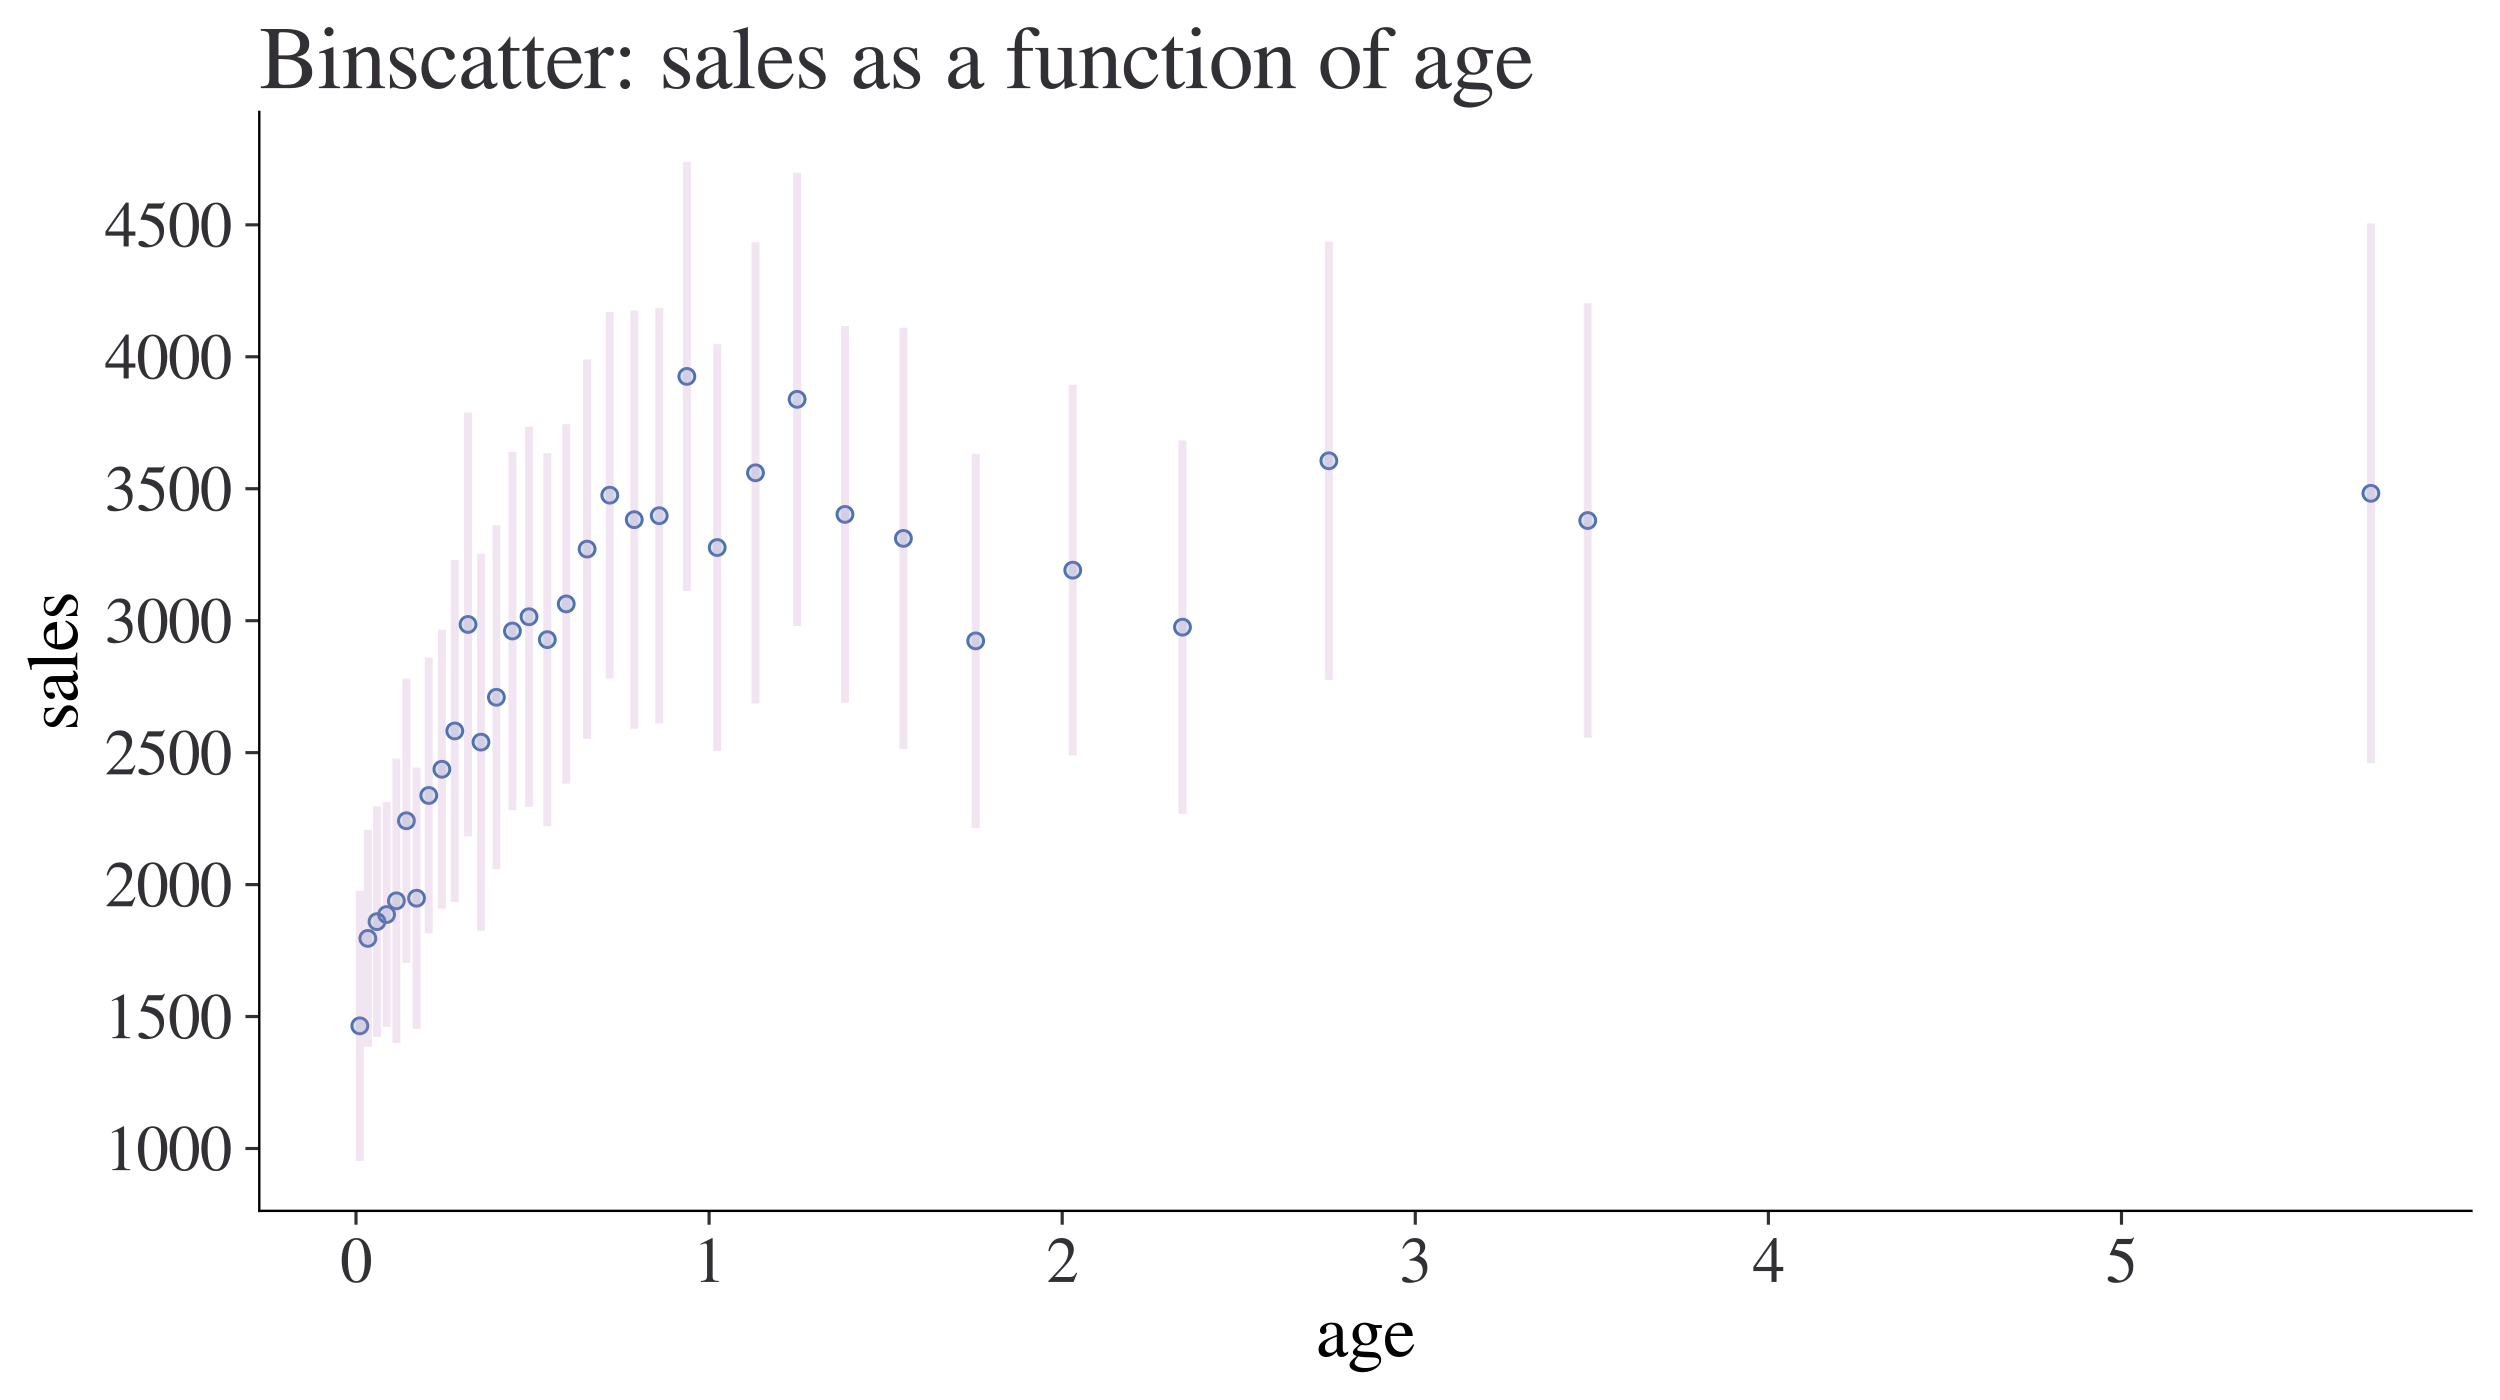 <?xml version="1.0" encoding="utf-8" standalone="no"?>
<!DOCTYPE svg PUBLIC "-//W3C//DTD SVG 1.1//EN"
  "http://www.w3.org/Graphics/SVG/1.1/DTD/svg11.dtd">
<svg xmlns:xlink="http://www.w3.org/1999/xlink" width="630.6pt" height="353.225pt" viewBox="0 0 630.6 353.225" xmlns="http://www.w3.org/2000/svg" version="1.1">
 <defs>
  <style type="text/css">*{stroke-linejoin: round; stroke-linecap: butt}</style>
 </defs>
 <g id="figure_1">
  <g id="patch_1">
   <path d="M 0 353.225 
L 630.6 353.225 
L 630.6 0 
L 0 0 
z
" style="fill: #ffffff"/>
  </g>
  <g id="axes_1">
   <g id="patch_2">
    <path d="M 65.4 305.425 
L 623.4 305.425 
L 623.4 28.225 
L 65.4 28.225 
z
" style="fill: #ffffff"/>
   </g>
   <g id="PathCollection_1">
    <path d="M 90.764 260.758 
C 91.294 260.758 91.803 260.547 92.178 260.172 
C 92.553 259.797 92.764 259.289 92.764 258.758 
C 92.764 258.228 92.553 257.719 92.178 257.344 
C 91.803 256.969 91.294 256.758 90.764 256.758 
C 90.233 256.758 89.724 256.969 89.349 257.344 
C 88.974 257.719 88.764 258.228 88.764 258.758 
C 88.764 259.289 88.974 259.797 89.349 260.172 
C 89.724 260.547 90.233 260.758 90.764 260.758 
z
" clip-path="url(#pe479f61cf2)" style="fill: #4c72b0; fill-opacity: 0.2; stroke: #4c72b0; stroke-width: 0.75"/>
    <path d="M 92.788 238.7 
C 93.319 238.7 93.827 238.489 94.202 238.114 
C 94.577 237.739 94.788 237.231 94.788 236.7 
C 94.788 236.17 94.577 235.661 94.202 235.286 
C 93.827 234.911 93.319 234.7 92.788 234.7 
C 92.258 234.7 91.749 234.911 91.374 235.286 
C 90.999 235.661 90.788 236.17 90.788 236.7 
C 90.788 237.231 90.999 237.739 91.374 238.114 
C 91.749 238.489 92.258 238.7 92.788 238.7 
z
" clip-path="url(#pe479f61cf2)" style="fill: #4c72b0; fill-opacity: 0.2; stroke: #4c72b0; stroke-width: 0.75"/>
    <path d="M 95.095 234.472 
C 95.625 234.472 96.134 234.261 96.509 233.886 
C 96.884 233.511 97.095 233.002 97.095 232.472 
C 97.095 231.941 96.884 231.432 96.509 231.057 
C 96.134 230.682 95.625 230.472 95.095 230.472 
C 94.565 230.472 94.056 230.682 93.681 231.057 
C 93.306 231.432 93.095 231.941 93.095 232.472 
C 93.095 233.002 93.306 233.511 93.681 233.886 
C 94.056 234.261 94.565 234.472 95.095 234.472 
z
" clip-path="url(#pe479f61cf2)" style="fill: #4c72b0; fill-opacity: 0.2; stroke: #4c72b0; stroke-width: 0.75"/>
    <path d="M 97.519 232.69 
C 98.05 232.69 98.558 232.48 98.933 232.105 
C 99.308 231.73 99.519 231.221 99.519 230.69 
C 99.519 230.16 99.308 229.651 98.933 229.276 
C 98.558 228.901 98.05 228.69 97.519 228.69 
C 96.989 228.69 96.48 228.901 96.105 229.276 
C 95.73 229.651 95.519 230.16 95.519 230.69 
C 95.519 231.221 95.73 231.73 96.105 232.105 
C 96.48 232.48 96.989 232.69 97.519 232.69 
z
" clip-path="url(#pe479f61cf2)" style="fill: #4c72b0; fill-opacity: 0.2; stroke: #4c72b0; stroke-width: 0.75"/>
    <path d="M 99.987 229.228 
C 100.517 229.228 101.026 229.018 101.401 228.643 
C 101.776 228.267 101.987 227.759 101.987 227.228 
C 101.987 226.698 101.776 226.189 101.401 225.814 
C 101.026 225.439 100.517 225.228 99.987 225.228 
C 99.456 225.228 98.948 225.439 98.572 225.814 
C 98.197 226.189 97.987 226.698 97.987 227.228 
C 97.987 227.759 98.197 228.267 98.572 228.643 
C 98.948 229.018 99.456 229.228 99.987 229.228 
z
" clip-path="url(#pe479f61cf2)" style="fill: #4c72b0; fill-opacity: 0.2; stroke: #4c72b0; stroke-width: 0.75"/>
    <path d="M 102.509 209.029 
C 103.039 209.029 103.548 208.819 103.923 208.444 
C 104.298 208.069 104.509 207.56 104.509 207.029 
C 104.509 206.499 104.298 205.99 103.923 205.615 
C 103.548 205.24 103.039 205.029 102.509 205.029 
C 101.978 205.029 101.469 205.24 101.094 205.615 
C 100.719 205.99 100.509 206.499 100.509 207.029 
C 100.509 207.56 100.719 208.069 101.094 208.444 
C 101.469 208.819 101.978 209.029 102.509 209.029 
z
" clip-path="url(#pe479f61cf2)" style="fill: #4c72b0; fill-opacity: 0.2; stroke: #4c72b0; stroke-width: 0.75"/>
    <path d="M 105.071 228.565 
C 105.602 228.565 106.11 228.354 106.485 227.979 
C 106.861 227.604 107.071 227.095 107.071 226.565 
C 107.071 226.034 106.861 225.526 106.485 225.151 
C 106.11 224.776 105.602 224.565 105.071 224.565 
C 104.541 224.565 104.032 224.776 103.657 225.151 
C 103.282 225.526 103.071 226.034 103.071 226.565 
C 103.071 227.095 103.282 227.604 103.657 227.979 
C 104.032 228.354 104.541 228.565 105.071 228.565 
z
" clip-path="url(#pe479f61cf2)" style="fill: #4c72b0; fill-opacity: 0.2; stroke: #4c72b0; stroke-width: 0.75"/>
    <path d="M 108.15 202.652 
C 108.681 202.652 109.189 202.441 109.564 202.066 
C 109.94 201.691 110.15 201.182 110.15 200.652 
C 110.15 200.121 109.94 199.613 109.564 199.238 
C 109.189 198.863 108.681 198.652 108.15 198.652 
C 107.62 198.652 107.111 198.863 106.736 199.238 
C 106.361 199.613 106.15 200.121 106.15 200.652 
C 106.15 201.182 106.361 201.691 106.736 202.066 
C 107.111 202.441 107.62 202.652 108.15 202.652 
z
" clip-path="url(#pe479f61cf2)" style="fill: #4c72b0; fill-opacity: 0.2; stroke: #4c72b0; stroke-width: 0.75"/>
    <path d="M 111.458 196.035 
C 111.988 196.035 112.497 195.825 112.872 195.449 
C 113.247 195.074 113.458 194.566 113.458 194.035 
C 113.458 193.505 113.247 192.996 112.872 192.621 
C 112.497 192.246 111.988 192.035 111.458 192.035 
C 110.928 192.035 110.419 192.246 110.044 192.621 
C 109.669 192.996 109.458 193.505 109.458 194.035 
C 109.458 194.566 109.669 195.074 110.044 195.449 
C 110.419 195.825 110.928 196.035 111.458 196.035 
z
" clip-path="url(#pe479f61cf2)" style="fill: #4c72b0; fill-opacity: 0.2; stroke: #4c72b0; stroke-width: 0.75"/>
    <path d="M 114.712 186.38 
C 115.242 186.38 115.751 186.169 116.126 185.794 
C 116.501 185.419 116.712 184.91 116.712 184.38 
C 116.712 183.849 116.501 183.34 116.126 182.965 
C 115.751 182.59 115.242 182.38 114.712 182.38 
C 114.182 182.38 113.673 182.59 113.298 182.965 
C 112.923 183.34 112.712 183.849 112.712 184.38 
C 112.712 184.91 112.923 185.419 113.298 185.794 
C 113.673 186.169 114.182 186.38 114.712 186.38 
z
" clip-path="url(#pe479f61cf2)" style="fill: #4c72b0; fill-opacity: 0.2; stroke: #4c72b0; stroke-width: 0.75"/>
    <path d="M 118.055 159.51 
C 118.585 159.51 119.094 159.299 119.469 158.924 
C 119.844 158.549 120.055 158.04 120.055 157.51 
C 120.055 156.98 119.844 156.471 119.469 156.096 
C 119.094 155.721 118.585 155.51 118.055 155.51 
C 117.525 155.51 117.016 155.721 116.641 156.096 
C 116.266 156.471 116.055 156.98 116.055 157.51 
C 116.055 158.04 116.266 158.549 116.641 158.924 
C 117.016 159.299 117.525 159.51 118.055 159.51 
z
" clip-path="url(#pe479f61cf2)" style="fill: #4c72b0; fill-opacity: 0.2; stroke: #4c72b0; stroke-width: 0.75"/>
    <path d="M 121.322 189.192 
C 121.852 189.192 122.361 188.981 122.736 188.606 
C 123.111 188.231 123.322 187.722 123.322 187.192 
C 123.322 186.662 123.111 186.153 122.736 185.778 
C 122.361 185.403 121.852 185.192 121.322 185.192 
C 120.792 185.192 120.283 185.403 119.908 185.778 
C 119.533 186.153 119.322 186.662 119.322 187.192 
C 119.322 187.722 119.533 188.231 119.908 188.606 
C 120.283 188.981 120.792 189.192 121.322 189.192 
z
" clip-path="url(#pe479f61cf2)" style="fill: #4c72b0; fill-opacity: 0.2; stroke: #4c72b0; stroke-width: 0.75"/>
    <path d="M 125.209 177.88 
C 125.74 177.88 126.249 177.669 126.624 177.294 
C 126.999 176.919 127.209 176.41 127.209 175.88 
C 127.209 175.35 126.999 174.841 126.624 174.466 
C 126.249 174.091 125.74 173.88 125.209 173.88 
C 124.679 173.88 124.17 174.091 123.795 174.466 
C 123.42 174.841 123.209 175.35 123.209 175.88 
C 123.209 176.41 123.42 176.919 123.795 177.294 
C 124.17 177.669 124.679 177.88 125.209 177.88 
z
" clip-path="url(#pe479f61cf2)" style="fill: #4c72b0; fill-opacity: 0.2; stroke: #4c72b0; stroke-width: 0.75"/>
    <path d="M 129.253 161.169 
C 129.784 161.169 130.293 160.958 130.668 160.583 
C 131.043 160.208 131.253 159.699 131.253 159.169 
C 131.253 158.638 131.043 158.129 130.668 157.754 
C 130.293 157.379 129.784 157.169 129.253 157.169 
C 128.723 157.169 128.214 157.379 127.839 157.754 
C 127.464 158.129 127.253 158.638 127.253 159.169 
C 127.253 159.699 127.464 160.208 127.839 160.583 
C 128.214 160.958 128.723 161.169 129.253 161.169 
z
" clip-path="url(#pe479f61cf2)" style="fill: #4c72b0; fill-opacity: 0.2; stroke: #4c72b0; stroke-width: 0.75"/>
    <path d="M 133.439 157.568 
C 133.97 157.568 134.478 157.357 134.853 156.982 
C 135.228 156.607 135.439 156.098 135.439 155.568 
C 135.439 155.037 135.228 154.528 134.853 154.153 
C 134.478 153.778 133.97 153.568 133.439 153.568 
C 132.909 153.568 132.4 153.778 132.025 154.153 
C 131.65 154.528 131.439 155.037 131.439 155.568 
C 131.439 156.098 131.65 156.607 132.025 156.982 
C 132.4 157.357 132.909 157.568 133.439 157.568 
z
" clip-path="url(#pe479f61cf2)" style="fill: #4c72b0; fill-opacity: 0.2; stroke: #4c72b0; stroke-width: 0.75"/>
    <path d="M 138.057 163.34 
C 138.587 163.34 139.096 163.129 139.471 162.754 
C 139.846 162.379 140.057 161.87 140.057 161.34 
C 140.057 160.809 139.846 160.3 139.471 159.925 
C 139.096 159.55 138.587 159.34 138.057 159.34 
C 137.527 159.34 137.018 159.55 136.643 159.925 
C 136.268 160.3 136.057 160.809 136.057 161.34 
C 136.057 161.87 136.268 162.379 136.643 162.754 
C 137.018 163.129 137.527 163.34 138.057 163.34 
z
" clip-path="url(#pe479f61cf2)" style="fill: #4c72b0; fill-opacity: 0.2; stroke: #4c72b0; stroke-width: 0.75"/>
    <path d="M 142.83 154.331 
C 143.361 154.331 143.87 154.12 144.245 153.745 
C 144.62 153.37 144.83 152.861 144.83 152.331 
C 144.83 151.8 144.62 151.292 144.245 150.917 
C 143.87 150.542 143.361 150.331 142.83 150.331 
C 142.3 150.331 141.791 150.542 141.416 150.917 
C 141.041 151.292 140.83 151.8 140.83 152.331 
C 140.83 152.861 141.041 153.37 141.416 153.745 
C 141.791 154.12 142.3 154.331 142.83 154.331 
z
" clip-path="url(#pe479f61cf2)" style="fill: #4c72b0; fill-opacity: 0.2; stroke: #4c72b0; stroke-width: 0.75"/>
    <path d="M 148.095 140.504 
C 148.626 140.504 149.134 140.293 149.509 139.918 
C 149.885 139.543 150.095 139.034 150.095 138.504 
C 150.095 137.974 149.885 137.465 149.509 137.09 
C 149.134 136.715 148.626 136.504 148.095 136.504 
C 147.565 136.504 147.056 136.715 146.681 137.09 
C 146.306 137.465 146.095 137.974 146.095 138.504 
C 146.095 139.034 146.306 139.543 146.681 139.918 
C 147.056 140.293 147.565 140.504 148.095 140.504 
z
" clip-path="url(#pe479f61cf2)" style="fill: #4c72b0; fill-opacity: 0.2; stroke: #4c72b0; stroke-width: 0.75"/>
    <path d="M 153.807 126.903 
C 154.338 126.903 154.847 126.692 155.222 126.317 
C 155.597 125.942 155.807 125.433 155.807 124.903 
C 155.807 124.372 155.597 123.864 155.222 123.489 
C 154.847 123.113 154.338 122.903 153.807 122.903 
C 153.277 122.903 152.768 123.113 152.393 123.489 
C 152.018 123.864 151.807 124.372 151.807 124.903 
C 151.807 125.433 152.018 125.942 152.393 126.317 
C 152.768 126.692 153.277 126.903 153.807 126.903 
z
" clip-path="url(#pe479f61cf2)" style="fill: #4c72b0; fill-opacity: 0.2; stroke: #4c72b0; stroke-width: 0.75"/>
    <path d="M 159.988 133.083 
C 160.518 133.083 161.027 132.872 161.402 132.497 
C 161.777 132.122 161.988 131.613 161.988 131.083 
C 161.988 130.552 161.777 130.044 161.402 129.668 
C 161.027 129.293 160.518 129.083 159.988 129.083 
C 159.457 129.083 158.948 129.293 158.573 129.668 
C 158.198 130.044 157.988 130.552 157.988 131.083 
C 157.988 131.613 158.198 132.122 158.573 132.497 
C 158.948 132.872 159.457 133.083 159.988 133.083 
z
" clip-path="url(#pe479f61cf2)" style="fill: #4c72b0; fill-opacity: 0.2; stroke: #4c72b0; stroke-width: 0.75"/>
    <path d="M 166.284 132.08 
C 166.814 132.08 167.323 131.87 167.698 131.494 
C 168.073 131.119 168.284 130.611 168.284 130.08 
C 168.284 129.55 168.073 129.041 167.698 128.666 
C 167.323 128.291 166.814 128.08 166.284 128.08 
C 165.753 128.08 165.245 128.291 164.87 128.666 
C 164.494 129.041 164.284 129.55 164.284 130.08 
C 164.284 130.611 164.494 131.119 164.87 131.494 
C 165.245 131.87 165.753 132.08 166.284 132.08 
z
" clip-path="url(#pe479f61cf2)" style="fill: #4c72b0; fill-opacity: 0.2; stroke: #4c72b0; stroke-width: 0.75"/>
    <path d="M 173.252 96.951 
C 173.783 96.951 174.291 96.74 174.666 96.365 
C 175.041 95.99 175.252 95.481 175.252 94.951 
C 175.252 94.42 175.041 93.912 174.666 93.537 
C 174.291 93.162 173.783 92.951 173.252 92.951 
C 172.722 92.951 172.213 93.162 171.838 93.537 
C 171.463 93.912 171.252 94.42 171.252 94.951 
C 171.252 95.481 171.463 95.99 171.838 96.365 
C 172.213 96.74 172.722 96.951 173.252 96.951 
z
" clip-path="url(#pe479f61cf2)" style="fill: #4c72b0; fill-opacity: 0.2; stroke: #4c72b0; stroke-width: 0.75"/>
    <path d="M 180.912 140.116 
C 181.443 140.116 181.951 139.905 182.327 139.53 
C 182.702 139.155 182.912 138.646 182.912 138.116 
C 182.912 137.585 182.702 137.077 182.327 136.702 
C 181.951 136.327 181.443 136.116 180.912 136.116 
C 180.382 136.116 179.873 136.327 179.498 136.702 
C 179.123 137.077 178.912 137.585 178.912 138.116 
C 178.912 138.646 179.123 139.155 179.498 139.53 
C 179.873 139.905 180.382 140.116 180.912 140.116 
z
" clip-path="url(#pe479f61cf2)" style="fill: #4c72b0; fill-opacity: 0.2; stroke: #4c72b0; stroke-width: 0.75"/>
    <path d="M 190.564 121.256 
C 191.094 121.256 191.603 121.046 191.978 120.671 
C 192.353 120.296 192.564 119.787 192.564 119.256 
C 192.564 118.726 192.353 118.217 191.978 117.842 
C 191.603 117.467 191.094 117.256 190.564 117.256 
C 190.033 117.256 189.525 117.467 189.15 117.842 
C 188.774 118.217 188.564 118.726 188.564 119.256 
C 188.564 119.787 188.774 120.296 189.15 120.671 
C 189.525 121.046 190.033 121.256 190.564 121.256 
z
" clip-path="url(#pe479f61cf2)" style="fill: #4c72b0; fill-opacity: 0.2; stroke: #4c72b0; stroke-width: 0.75"/>
    <path d="M 201.068 102.723 
C 201.598 102.723 202.107 102.513 202.482 102.138 
C 202.857 101.763 203.068 101.254 203.068 100.723 
C 203.068 100.193 202.857 99.684 202.482 99.309 
C 202.107 98.934 201.598 98.723 201.068 98.723 
C 200.537 98.723 200.029 98.934 199.654 99.309 
C 199.278 99.684 199.068 100.193 199.068 100.723 
C 199.068 101.254 199.278 101.763 199.654 102.138 
C 200.029 102.513 200.537 102.723 201.068 102.723 
z
" clip-path="url(#pe479f61cf2)" style="fill: #4c72b0; fill-opacity: 0.2; stroke: #4c72b0; stroke-width: 0.75"/>
    <path d="M 213.135 131.756 
C 213.666 131.756 214.174 131.545 214.549 131.17 
C 214.924 130.795 215.135 130.286 215.135 129.756 
C 215.135 129.225 214.924 128.717 214.549 128.342 
C 214.174 127.967 213.666 127.756 213.135 127.756 
C 212.605 127.756 212.096 127.967 211.721 128.342 
C 211.346 128.717 211.135 129.225 211.135 129.756 
C 211.135 130.286 211.346 130.795 211.721 131.17 
C 212.096 131.545 212.605 131.756 213.135 131.756 
z
" clip-path="url(#pe479f61cf2)" style="fill: #4c72b0; fill-opacity: 0.2; stroke: #4c72b0; stroke-width: 0.75"/>
    <path d="M 227.878 137.805 
C 228.408 137.805 228.917 137.594 229.292 137.219 
C 229.667 136.844 229.878 136.335 229.878 135.805 
C 229.878 135.274 229.667 134.765 229.292 134.39 
C 228.917 134.015 228.408 133.805 227.878 133.805 
C 227.347 133.805 226.838 134.015 226.463 134.39 
C 226.088 134.765 225.878 135.274 225.878 135.805 
C 225.878 136.335 226.088 136.844 226.463 137.219 
C 226.838 137.594 227.347 137.805 227.878 137.805 
z
" clip-path="url(#pe479f61cf2)" style="fill: #4c72b0; fill-opacity: 0.2; stroke: #4c72b0; stroke-width: 0.75"/>
    <path d="M 246.108 163.657 
C 246.638 163.657 247.147 163.446 247.522 163.071 
C 247.897 162.696 248.108 162.187 248.108 161.657 
C 248.108 161.126 247.897 160.618 247.522 160.243 
C 247.147 159.868 246.638 159.657 246.108 159.657 
C 245.577 159.657 245.069 159.868 244.694 160.243 
C 244.319 160.618 244.108 161.126 244.108 161.657 
C 244.108 162.187 244.319 162.696 244.694 163.071 
C 245.069 163.446 245.577 163.657 246.108 163.657 
z
" clip-path="url(#pe479f61cf2)" style="fill: #4c72b0; fill-opacity: 0.2; stroke: #4c72b0; stroke-width: 0.75"/>
    <path d="M 270.591 145.819 
C 271.121 145.819 271.63 145.609 272.005 145.234 
C 272.38 144.858 272.591 144.35 272.591 143.819 
C 272.591 143.289 272.38 142.78 272.005 142.405 
C 271.63 142.03 271.121 141.819 270.591 141.819 
C 270.06 141.819 269.552 142.03 269.176 142.405 
C 268.801 142.78 268.591 143.289 268.591 143.819 
C 268.591 144.35 268.801 144.858 269.176 145.234 
C 269.552 145.609 270.06 145.819 270.591 145.819 
z
" clip-path="url(#pe479f61cf2)" style="fill: #4c72b0; fill-opacity: 0.2; stroke: #4c72b0; stroke-width: 0.75"/>
    <path d="M 298.268 160.194 
C 298.799 160.194 299.307 159.983 299.682 159.608 
C 300.057 159.233 300.268 158.724 300.268 158.194 
C 300.268 157.663 300.057 157.154 299.682 156.779 
C 299.307 156.404 298.799 156.194 298.268 156.194 
C 297.738 156.194 297.229 156.404 296.854 156.779 
C 296.479 157.154 296.268 157.663 296.268 158.194 
C 296.268 158.724 296.479 159.233 296.854 159.608 
C 297.229 159.983 297.738 160.194 298.268 160.194 
z
" clip-path="url(#pe479f61cf2)" style="fill: #4c72b0; fill-opacity: 0.2; stroke: #4c72b0; stroke-width: 0.75"/>
    <path d="M 335.19 118.228 
C 335.721 118.228 336.23 118.017 336.605 117.642 
C 336.98 117.267 337.19 116.758 337.19 116.228 
C 337.19 115.697 336.98 115.189 336.605 114.814 
C 336.23 114.439 335.721 114.228 335.19 114.228 
C 334.66 114.228 334.151 114.439 333.776 114.814 
C 333.401 115.189 333.19 115.697 333.19 116.228 
C 333.19 116.758 333.401 117.267 333.776 117.642 
C 334.151 118.017 334.66 118.228 335.19 118.228 
z
" clip-path="url(#pe479f61cf2)" style="fill: #4c72b0; fill-opacity: 0.2; stroke: #4c72b0; stroke-width: 0.75"/>
    <path d="M 400.49 133.301 
C 401.021 133.301 401.53 133.09 401.905 132.715 
C 402.28 132.34 402.49 131.831 402.49 131.301 
C 402.49 130.771 402.28 130.262 401.905 129.887 
C 401.53 129.512 401.021 129.301 400.49 129.301 
C 399.96 129.301 399.451 129.512 399.076 129.887 
C 398.701 130.262 398.49 130.771 398.49 131.301 
C 398.49 131.831 398.701 132.34 399.076 132.715 
C 399.451 133.09 399.96 133.301 400.49 133.301 
z
" clip-path="url(#pe479f61cf2)" style="fill: #4c72b0; fill-opacity: 0.2; stroke: #4c72b0; stroke-width: 0.75"/>
    <path d="M 598.036 126.433 
C 598.567 126.433 599.076 126.222 599.451 125.847 
C 599.826 125.472 600.036 124.963 600.036 124.433 
C 600.036 123.902 599.826 123.394 599.451 123.018 
C 599.076 122.643 598.567 122.433 598.036 122.433 
C 597.506 122.433 596.997 122.643 596.622 123.018 
C 596.247 123.394 596.036 123.902 596.036 124.433 
C 596.036 124.963 596.247 125.472 596.622 125.847 
C 596.997 126.222 597.506 126.433 598.036 126.433 
z
" clip-path="url(#pe479f61cf2)" style="fill: #4c72b0; fill-opacity: 0.2; stroke: #4c72b0; stroke-width: 0.75"/>
   </g>
   <g id="matplotlib.axis_1">
    <g id="xtick_1">
     <g id="line2d_1">
      <defs>
       <path id="m2cf956effb" d="M 0 0 
L 0 3.5 
" style="stroke: #323034; stroke-width: 0.8"/>
      </defs>
      <g>
       <use xlink:href="#m2cf956effb" x="89.796" y="305.425" style="fill: #323034; stroke: #323034; stroke-width: 0.8"/>
      </g>
     </g>
     <g id="text_1">
      <!-- 0 -->
      <g style="fill: #323034" transform="translate(85.796 323.353)scale(0.16 -0.16)">
       <defs>
        <path id="STIXGeneral-Regular-30" d="M 3046 2112 
Q 3046 1683 2963 1302 
Q 2880 922 2717 602 
Q 2554 282 2266 96 
Q 1978 -90 1600 -90 
Q 1210 -90 915 108 
Q 621 307 461 640 
Q 301 973 227 1350 
Q 154 1728 154 2150 
Q 154 2746 301 3222 
Q 448 3699 790 4012 
Q 1133 4326 1626 4326 
Q 2253 4326 2649 3712 
Q 3046 3098 3046 2112 
z
M 2432 2080 
Q 2432 3091 2217 3625 
Q 2003 4160 1587 4160 
Q 1190 4160 979 3622 
Q 768 3085 768 2106 
Q 768 1120 979 598 
Q 1190 77 1600 77 
Q 2003 77 2217 598 
Q 2432 1120 2432 2080 
z
" transform="scale(0.016)"/>
       </defs>
       <use xlink:href="#STIXGeneral-Regular-30"/>
      </g>
     </g>
    </g>
    <g id="xtick_2">
     <g id="line2d_2">
      <g>
       <use xlink:href="#m2cf956effb" x="178.862" y="305.425" style="fill: #323034; stroke: #323034; stroke-width: 0.8"/>
      </g>
     </g>
     <g id="text_2">
      <!-- 1 -->
      <g style="fill: #323034" transform="translate(174.862 323.353)scale(0.16 -0.16)">
       <defs>
        <path id="STIXGeneral-Regular-31" d="M 2522 0 
L 755 0 
L 755 96 
Q 1107 115 1235 227 
Q 1363 339 1363 608 
L 1363 3482 
Q 1363 3795 1171 3795 
Q 1082 3795 883 3718 
L 710 3654 
L 710 3744 
L 1856 4326 
L 1914 4307 
L 1914 486 
Q 1914 275 2042 185 
Q 2170 96 2522 96 
L 2522 0 
z
" transform="scale(0.016)"/>
       </defs>
       <use xlink:href="#STIXGeneral-Regular-31"/>
      </g>
     </g>
    </g>
    <g id="xtick_3">
     <g id="line2d_3">
      <g>
       <use xlink:href="#m2cf956effb" x="267.928" y="305.425" style="fill: #323034; stroke: #323034; stroke-width: 0.8"/>
      </g>
     </g>
     <g id="text_3">
      <!-- 2 -->
      <g style="fill: #323034" transform="translate(263.928 323.353)scale(0.16 -0.16)">
       <defs>
        <path id="STIXGeneral-Regular-32" d="M 3034 877 
L 2688 0 
L 186 0 
L 186 77 
L 1325 1286 
Q 1773 1754 1965 2144 
Q 2157 2534 2157 2950 
Q 2157 3379 1920 3616 
Q 1683 3853 1267 3853 
Q 922 3853 720 3673 
Q 518 3494 326 3021 
L 192 3053 
Q 301 3648 630 3987 
Q 960 4326 1523 4326 
Q 2054 4326 2380 4006 
Q 2707 3686 2707 3200 
Q 2707 2477 1888 1613 
L 832 486 
L 2330 486 
Q 2541 486 2665 569 
Q 2790 653 2944 915 
L 3034 877 
z
" transform="scale(0.016)"/>
       </defs>
       <use xlink:href="#STIXGeneral-Regular-32"/>
      </g>
     </g>
    </g>
    <g id="xtick_4">
     <g id="line2d_4">
      <g>
       <use xlink:href="#m2cf956effb" x="356.993" y="305.425" style="fill: #323034; stroke: #323034; stroke-width: 0.8"/>
      </g>
     </g>
     <g id="text_4">
      <!-- 3 -->
      <g style="fill: #323034" transform="translate(352.993 323.353)scale(0.16 -0.16)">
       <defs>
        <path id="STIXGeneral-Regular-33" d="M 390 3264 
L 288 3290 
Q 435 3770 748 4048 
Q 1062 4326 1542 4326 
Q 1990 4326 2265 4083 
Q 2541 3840 2541 3450 
Q 2541 2925 1946 2566 
Q 2298 2413 2477 2227 
Q 2758 1914 2758 1402 
Q 2758 890 2464 506 
Q 2246 211 1840 60 
Q 1434 -90 979 -90 
Q 262 -90 262 275 
Q 262 378 339 442 
Q 416 506 525 506 
Q 685 506 915 339 
Q 1197 141 1466 141 
Q 1818 141 2058 425 
Q 2298 710 2298 1120 
Q 2298 1856 1632 2048 
Q 1434 2112 979 2112 
L 979 2202 
Q 1338 2323 1517 2432 
Q 2035 2726 2035 3290 
Q 2035 3610 1852 3776 
Q 1670 3942 1344 3942 
Q 768 3942 390 3264 
z
" transform="scale(0.016)"/>
       </defs>
       <use xlink:href="#STIXGeneral-Regular-33"/>
      </g>
     </g>
    </g>
    <g id="xtick_5">
     <g id="line2d_5">
      <g>
       <use xlink:href="#m2cf956effb" x="446.059" y="305.425" style="fill: #323034; stroke: #323034; stroke-width: 0.8"/>
      </g>
     </g>
     <g id="text_5">
      <!-- 4 -->
      <g style="fill: #323034" transform="translate(442.059 323.353)scale(0.16 -0.16)">
       <defs>
        <path id="STIXGeneral-Regular-34" d="M 3027 1069 
L 2368 1069 
L 2368 0 
L 1869 0 
L 1869 1069 
L 77 1069 
L 77 1478 
L 2086 4326 
L 2368 4326 
L 2368 1478 
L 3027 1478 
L 3027 1069 
z
M 1869 1478 
L 1869 3674 
L 333 1478 
L 1869 1478 
z
" transform="scale(0.016)"/>
       </defs>
       <use xlink:href="#STIXGeneral-Regular-34"/>
      </g>
     </g>
    </g>
    <g id="xtick_6">
     <g id="line2d_6">
      <g>
       <use xlink:href="#m2cf956effb" x="535.124" y="305.425" style="fill: #323034; stroke: #323034; stroke-width: 0.8"/>
      </g>
     </g>
     <g id="text_6">
      <!-- 5 -->
      <g style="fill: #323034" transform="translate(531.124 323.353)scale(0.16 -0.16)">
       <defs>
        <path id="STIXGeneral-Regular-35" d="M 2803 4358 
L 2573 3814 
Q 2534 3731 2400 3731 
L 1158 3731 
L 902 3187 
Q 1606 3053 1920 2896 
Q 2234 2739 2502 2368 
Q 2726 2061 2726 1555 
Q 2726 1094 2576 780 
Q 2426 467 2099 224 
Q 1664 -90 1011 -90 
Q 646 -90 422 19 
Q 198 128 198 307 
Q 198 550 486 550 
Q 717 550 960 352 
Q 1210 147 1414 147 
Q 1747 147 2012 480 
Q 2278 813 2278 1229 
Q 2278 1843 1850 2189 
Q 1293 2637 486 2637 
Q 410 2637 410 2688 
L 416 2720 
L 1114 4237 
L 2438 4237 
Q 2547 4237 2608 4269 
Q 2669 4301 2746 4403 
L 2803 4358 
z
" transform="scale(0.016)"/>
       </defs>
       <use xlink:href="#STIXGeneral-Regular-35"/>
      </g>
     </g>
    </g>
    <g id="text_7">
     <!-- age -->
     <g transform="translate(331.907 342.102)scale(0.18 -0.18)">
      <defs>
       <path id="STIXGeneral-Regular-61" d="M 2829 422 
L 2829 243 
Q 2586 -64 2253 -64 
Q 1888 -64 1843 403 
L 1837 403 
Q 1427 -64 909 -64 
Q 608 -64 422 112 
Q 237 288 237 602 
Q 237 1050 685 1350 
Q 992 1555 1837 1869 
L 1837 2214 
Q 1837 2502 1699 2646 
Q 1562 2790 1338 2790 
Q 1146 2790 1018 2697 
Q 890 2605 890 2477 
Q 890 2419 909 2348 
Q 928 2278 928 2208 
Q 928 2112 841 2029 
Q 755 1946 634 1946 
Q 525 1946 441 2029 
Q 358 2112 358 2240 
Q 358 2547 685 2752 
Q 986 2944 1421 2944 
Q 1939 2944 2176 2656 
Q 2291 2522 2323 2384 
Q 2355 2246 2355 1946 
L 2355 723 
Q 2355 301 2554 301 
Q 2682 301 2829 422 
z
M 1837 813 
L 1837 1715 
Q 1248 1510 1018 1293 
Q 800 1094 800 800 
Q 800 557 921 432 
Q 1043 307 1242 307 
Q 1453 307 1613 410 
Q 1747 506 1792 589 
Q 1837 672 1837 813 
z
" transform="scale(0.016)"/>
       <path id="STIXGeneral-Regular-67" d="M 3008 2483 
L 2477 2483 
Q 2598 2208 2598 1946 
Q 2598 1453 2265 1203 
Q 1933 954 1600 954 
Q 1530 954 1357 973 
L 1235 986 
Q 1107 947 979 812 
Q 851 678 851 582 
Q 851 435 1350 410 
L 2176 371 
Q 2528 358 2739 172 
Q 2950 -13 2950 -314 
Q 2950 -685 2566 -986 
Q 2035 -1395 1286 -1395 
Q 826 -1395 502 -1212 
Q 179 -1030 179 -774 
Q 179 -595 320 -419 
Q 461 -243 806 6 
Q 602 102 534 172 
Q 467 243 467 346 
Q 467 531 762 787 
Q 909 915 1037 1043 
Q 717 1203 579 1401 
Q 442 1600 442 1901 
Q 442 2336 752 2640 
Q 1062 2944 1510 2944 
Q 1766 2944 2022 2848 
L 2163 2797 
Q 2349 2733 2515 2733 
L 3008 2733 
L 3008 2483 
z
M 973 2163 
L 973 2144 
Q 973 1683 1155 1398 
Q 1338 1114 1632 1114 
Q 1850 1114 1978 1270 
Q 2106 1427 2106 1690 
Q 2106 2112 1914 2464 
Q 1754 2765 1446 2765 
Q 1222 2765 1097 2605 
Q 973 2445 973 2163 
z
M 2771 -410 
Q 2771 -230 2595 -163 
Q 2419 -96 1978 -96 
Q 1344 -96 941 -13 
Q 749 -243 688 -348 
Q 627 -454 627 -563 
Q 627 -774 880 -902 
Q 1133 -1030 1555 -1030 
Q 2099 -1030 2435 -860 
Q 2771 -691 2771 -410 
z
" transform="scale(0.016)"/>
       <path id="STIXGeneral-Regular-65" d="M 2611 1050 
L 2714 1005 
Q 2330 -64 1376 -64 
Q 813 -64 486 329 
Q 160 723 160 1389 
Q 160 2074 525 2509 
Q 890 2944 1485 2944 
Q 2061 2944 2374 2502 
Q 2560 2246 2592 1773 
L 621 1773 
Q 646 1370 700 1158 
Q 755 947 915 730 
Q 1184 378 1626 378 
Q 1939 378 2153 531 
Q 2368 685 2611 1050 
z
M 634 1978 
L 1939 1978 
Q 1882 2381 1750 2547 
Q 1619 2714 1312 2714 
Q 1043 2714 864 2525 
Q 685 2336 634 1978 
z
" transform="scale(0.016)"/>
      </defs>
      <use xlink:href="#STIXGeneral-Regular-61"/>
      <use xlink:href="#STIXGeneral-Regular-67" x="44.4"/>
      <use xlink:href="#STIXGeneral-Regular-65" x="94.4"/>
     </g>
    </g>
   </g>
   <g id="matplotlib.axis_2">
    <g id="ytick_1">
     <g id="line2d_7">
      <defs>
       <path id="m072c78a541" d="M 0 0 
L -3.5 0 
" style="stroke: #323034; stroke-width: 0.8"/>
      </defs>
      <g>
       <use xlink:href="#m072c78a541" x="65.4" y="289.698" style="fill: #323034; stroke: #323034; stroke-width: 0.8"/>
      </g>
     </g>
     <g id="text_8">
      <!-- 1000 -->
      <g style="fill: #323034" transform="translate(26.4 295.162)scale(0.16 -0.16)">
       <use xlink:href="#STIXGeneral-Regular-31"/>
       <use xlink:href="#STIXGeneral-Regular-30" x="50"/>
       <use xlink:href="#STIXGeneral-Regular-30" x="100"/>
       <use xlink:href="#STIXGeneral-Regular-30" x="150"/>
      </g>
     </g>
    </g>
    <g id="ytick_2">
     <g id="line2d_8">
      <g>
       <use xlink:href="#m072c78a541" x="65.4" y="256.414" style="fill: #323034; stroke: #323034; stroke-width: 0.8"/>
      </g>
     </g>
     <g id="text_9">
      <!-- 1500 -->
      <g style="fill: #323034" transform="translate(26.4 261.878)scale(0.16 -0.16)">
       <use xlink:href="#STIXGeneral-Regular-31"/>
       <use xlink:href="#STIXGeneral-Regular-35" x="50"/>
       <use xlink:href="#STIXGeneral-Regular-30" x="100"/>
       <use xlink:href="#STIXGeneral-Regular-30" x="150"/>
      </g>
     </g>
    </g>
    <g id="ytick_3">
     <g id="line2d_9">
      <g>
       <use xlink:href="#m072c78a541" x="65.4" y="223.13" style="fill: #323034; stroke: #323034; stroke-width: 0.8"/>
      </g>
     </g>
     <g id="text_10">
      <!-- 2000 -->
      <g style="fill: #323034" transform="translate(26.4 228.594)scale(0.16 -0.16)">
       <use xlink:href="#STIXGeneral-Regular-32"/>
       <use xlink:href="#STIXGeneral-Regular-30" x="50"/>
       <use xlink:href="#STIXGeneral-Regular-30" x="100"/>
       <use xlink:href="#STIXGeneral-Regular-30" x="150"/>
      </g>
     </g>
    </g>
    <g id="ytick_4">
     <g id="line2d_10">
      <g>
       <use xlink:href="#m072c78a541" x="65.4" y="189.846" style="fill: #323034; stroke: #323034; stroke-width: 0.8"/>
      </g>
     </g>
     <g id="text_11">
      <!-- 2500 -->
      <g style="fill: #323034" transform="translate(26.4 195.31)scale(0.16 -0.16)">
       <use xlink:href="#STIXGeneral-Regular-32"/>
       <use xlink:href="#STIXGeneral-Regular-35" x="50"/>
       <use xlink:href="#STIXGeneral-Regular-30" x="100"/>
       <use xlink:href="#STIXGeneral-Regular-30" x="150"/>
      </g>
     </g>
    </g>
    <g id="ytick_5">
     <g id="line2d_11">
      <g>
       <use xlink:href="#m072c78a541" x="65.4" y="156.562" style="fill: #323034; stroke: #323034; stroke-width: 0.8"/>
      </g>
     </g>
     <g id="text_12">
      <!-- 3000 -->
      <g style="fill: #323034" transform="translate(26.4 162.026)scale(0.16 -0.16)">
       <use xlink:href="#STIXGeneral-Regular-33"/>
       <use xlink:href="#STIXGeneral-Regular-30" x="50"/>
       <use xlink:href="#STIXGeneral-Regular-30" x="100"/>
       <use xlink:href="#STIXGeneral-Regular-30" x="150"/>
      </g>
     </g>
    </g>
    <g id="ytick_6">
     <g id="line2d_12">
      <g>
       <use xlink:href="#m072c78a541" x="65.4" y="123.278" style="fill: #323034; stroke: #323034; stroke-width: 0.8"/>
      </g>
     </g>
     <g id="text_13">
      <!-- 3500 -->
      <g style="fill: #323034" transform="translate(26.4 128.742)scale(0.16 -0.16)">
       <use xlink:href="#STIXGeneral-Regular-33"/>
       <use xlink:href="#STIXGeneral-Regular-35" x="50"/>
       <use xlink:href="#STIXGeneral-Regular-30" x="100"/>
       <use xlink:href="#STIXGeneral-Regular-30" x="150"/>
      </g>
     </g>
    </g>
    <g id="ytick_7">
     <g id="line2d_13">
      <g>
       <use xlink:href="#m072c78a541" x="65.4" y="89.994" style="fill: #323034; stroke: #323034; stroke-width: 0.8"/>
      </g>
     </g>
     <g id="text_14">
      <!-- 4000 -->
      <g style="fill: #323034" transform="translate(26.4 95.458)scale(0.16 -0.16)">
       <use xlink:href="#STIXGeneral-Regular-34"/>
       <use xlink:href="#STIXGeneral-Regular-30" x="50"/>
       <use xlink:href="#STIXGeneral-Regular-30" x="100"/>
       <use xlink:href="#STIXGeneral-Regular-30" x="150"/>
      </g>
     </g>
    </g>
    <g id="ytick_8">
     <g id="line2d_14">
      <g>
       <use xlink:href="#m072c78a541" x="65.4" y="56.71" style="fill: #323034; stroke: #323034; stroke-width: 0.8"/>
      </g>
     </g>
     <g id="text_15">
      <!-- 4500 -->
      <g style="fill: #323034" transform="translate(26.4 62.174)scale(0.16 -0.16)">
       <use xlink:href="#STIXGeneral-Regular-34"/>
       <use xlink:href="#STIXGeneral-Regular-35" x="50"/>
       <use xlink:href="#STIXGeneral-Regular-30" x="100"/>
       <use xlink:href="#STIXGeneral-Regular-30" x="150"/>
      </g>
     </g>
    </g>
    <g id="text_16">
     <!-- sales -->
     <g transform="translate(19.493 184.323)rotate(-90)scale(0.18 -0.18)">
      <defs>
       <path id="STIXGeneral-Regular-73" d="M 998 1926 
L 1664 1523 
Q 1984 1331 2105 1164 
Q 2227 998 2227 736 
Q 2227 416 1961 176 
Q 1696 -64 1331 -64 
Q 1030 -64 864 -6 
Q 691 51 570 51 
Q 461 51 416 -26 
L 333 -26 
L 333 979 
L 435 979 
Q 538 512 730 294 
Q 922 77 1248 77 
Q 1485 77 1632 211 
Q 1779 346 1779 550 
Q 1779 845 1440 1030 
L 1094 1222 
Q 326 1651 326 2150 
Q 326 2522 566 2730 
Q 806 2938 1210 2938 
Q 1491 2938 1638 2867 
Q 1754 2816 1818 2816 
Q 1862 2816 1920 2880 
L 1990 2880 
L 2022 2010 
L 1926 2010 
Q 1818 2445 1654 2621 
Q 1491 2797 1203 2797 
Q 986 2797 854 2688 
Q 723 2579 723 2362 
Q 723 2253 796 2128 
Q 870 2003 998 1926 
z
" transform="scale(0.016)"/>
       <path id="STIXGeneral-Regular-6c" d="M 1645 0 
L 134 0 
L 134 96 
Q 435 122 531 221 
Q 627 320 627 589 
L 627 3590 
Q 627 3821 569 3910 
Q 512 4000 358 4000 
Q 224 4000 122 3987 
L 122 4090 
Q 730 4237 1133 4371 
L 1165 4346 
L 1165 557 
Q 1165 288 1254 201 
Q 1344 115 1645 96 
L 1645 0 
z
" transform="scale(0.016)"/>
      </defs>
      <use xlink:href="#STIXGeneral-Regular-73"/>
      <use xlink:href="#STIXGeneral-Regular-61" x="38.9"/>
      <use xlink:href="#STIXGeneral-Regular-6c" x="83.3"/>
      <use xlink:href="#STIXGeneral-Regular-65" x="111.1"/>
      <use xlink:href="#STIXGeneral-Regular-73" x="155.5"/>
     </g>
    </g>
   </g>
   <g id="LineCollection_1">
    <path d="M 90.764 292.825 
L 90.764 224.691 
" clip-path="url(#pe479f61cf2)" style="fill: none; stroke: #bc80bd; stroke-opacity: 0.2; stroke-width: 2"/>
    <path d="M 92.788 264.052 
L 92.788 209.348 
" clip-path="url(#pe479f61cf2)" style="fill: none; stroke: #bc80bd; stroke-opacity: 0.2; stroke-width: 2"/>
    <path d="M 95.095 261.576 
L 95.095 203.368 
" clip-path="url(#pe479f61cf2)" style="fill: none; stroke: #bc80bd; stroke-opacity: 0.2; stroke-width: 2"/>
    <path d="M 97.519 259.025 
L 97.519 202.355 
" clip-path="url(#pe479f61cf2)" style="fill: none; stroke: #bc80bd; stroke-opacity: 0.2; stroke-width: 2"/>
    <path d="M 99.987 263.11 
L 99.987 191.347 
" clip-path="url(#pe479f61cf2)" style="fill: none; stroke: #bc80bd; stroke-opacity: 0.2; stroke-width: 2"/>
    <path d="M 102.509 242.88 
L 102.509 171.179 
" clip-path="url(#pe479f61cf2)" style="fill: none; stroke: #bc80bd; stroke-opacity: 0.2; stroke-width: 2"/>
    <path d="M 105.071 259.519 
L 105.071 193.611 
" clip-path="url(#pe479f61cf2)" style="fill: none; stroke: #bc80bd; stroke-opacity: 0.2; stroke-width: 2"/>
    <path d="M 108.15 235.418 
L 108.15 165.885 
" clip-path="url(#pe479f61cf2)" style="fill: none; stroke: #bc80bd; stroke-opacity: 0.2; stroke-width: 2"/>
    <path d="M 111.458 229.225 
L 111.458 158.845 
" clip-path="url(#pe479f61cf2)" style="fill: none; stroke: #bc80bd; stroke-opacity: 0.2; stroke-width: 2"/>
    <path d="M 114.712 227.544 
L 114.712 141.215 
" clip-path="url(#pe479f61cf2)" style="fill: none; stroke: #bc80bd; stroke-opacity: 0.2; stroke-width: 2"/>
    <path d="M 118.055 210.97 
L 118.055 104.05 
" clip-path="url(#pe479f61cf2)" style="fill: none; stroke: #bc80bd; stroke-opacity: 0.2; stroke-width: 2"/>
    <path d="M 121.322 234.727 
L 121.322 139.657 
" clip-path="url(#pe479f61cf2)" style="fill: none; stroke: #bc80bd; stroke-opacity: 0.2; stroke-width: 2"/>
    <path d="M 125.209 219.252 
L 125.209 132.508 
" clip-path="url(#pe479f61cf2)" style="fill: none; stroke: #bc80bd; stroke-opacity: 0.2; stroke-width: 2"/>
    <path d="M 129.253 204.318 
L 129.253 114.02 
" clip-path="url(#pe479f61cf2)" style="fill: none; stroke: #bc80bd; stroke-opacity: 0.2; stroke-width: 2"/>
    <path d="M 133.439 203.508 
L 133.439 107.627 
" clip-path="url(#pe479f61cf2)" style="fill: none; stroke: #bc80bd; stroke-opacity: 0.2; stroke-width: 2"/>
    <path d="M 138.057 208.379 
L 138.057 114.3 
" clip-path="url(#pe479f61cf2)" style="fill: none; stroke: #bc80bd; stroke-opacity: 0.2; stroke-width: 2"/>
    <path d="M 142.83 197.655 
L 142.83 107.007 
" clip-path="url(#pe479f61cf2)" style="fill: none; stroke: #bc80bd; stroke-opacity: 0.2; stroke-width: 2"/>
    <path d="M 148.095 186.358 
L 148.095 90.65 
" clip-path="url(#pe479f61cf2)" style="fill: none; stroke: #bc80bd; stroke-opacity: 0.2; stroke-width: 2"/>
    <path d="M 153.807 171.14 
L 153.807 78.665 
" clip-path="url(#pe479f61cf2)" style="fill: none; stroke: #bc80bd; stroke-opacity: 0.2; stroke-width: 2"/>
    <path d="M 159.988 183.814 
L 159.988 78.351 
" clip-path="url(#pe479f61cf2)" style="fill: none; stroke: #bc80bd; stroke-opacity: 0.2; stroke-width: 2"/>
    <path d="M 166.284 182.497 
L 166.284 77.663 
" clip-path="url(#pe479f61cf2)" style="fill: none; stroke: #bc80bd; stroke-opacity: 0.2; stroke-width: 2"/>
    <path d="M 173.252 149.076 
L 173.252 40.825 
" clip-path="url(#pe479f61cf2)" style="fill: none; stroke: #bc80bd; stroke-opacity: 0.2; stroke-width: 2"/>
    <path d="M 180.912 189.427 
L 180.912 86.805 
" clip-path="url(#pe479f61cf2)" style="fill: none; stroke: #bc80bd; stroke-opacity: 0.2; stroke-width: 2"/>
    <path d="M 190.564 177.443 
L 190.564 61.07 
" clip-path="url(#pe479f61cf2)" style="fill: none; stroke: #bc80bd; stroke-opacity: 0.2; stroke-width: 2"/>
    <path d="M 201.068 157.898 
L 201.068 43.549 
" clip-path="url(#pe479f61cf2)" style="fill: none; stroke: #bc80bd; stroke-opacity: 0.2; stroke-width: 2"/>
    <path d="M 213.135 177.262 
L 213.135 82.25 
" clip-path="url(#pe479f61cf2)" style="fill: none; stroke: #bc80bd; stroke-opacity: 0.2; stroke-width: 2"/>
    <path d="M 227.878 188.95 
L 227.878 82.659 
" clip-path="url(#pe479f61cf2)" style="fill: none; stroke: #bc80bd; stroke-opacity: 0.2; stroke-width: 2"/>
    <path d="M 246.108 208.811 
L 246.108 114.502 
" clip-path="url(#pe479f61cf2)" style="fill: none; stroke: #bc80bd; stroke-opacity: 0.2; stroke-width: 2"/>
    <path d="M 270.591 190.566 
L 270.591 97.072 
" clip-path="url(#pe479f61cf2)" style="fill: none; stroke: #bc80bd; stroke-opacity: 0.2; stroke-width: 2"/>
    <path d="M 298.268 205.278 
L 298.268 111.109 
" clip-path="url(#pe479f61cf2)" style="fill: none; stroke: #bc80bd; stroke-opacity: 0.2; stroke-width: 2"/>
    <path d="M 335.19 171.491 
L 335.19 60.965 
" clip-path="url(#pe479f61cf2)" style="fill: none; stroke: #bc80bd; stroke-opacity: 0.2; stroke-width: 2"/>
    <path d="M 400.49 186.086 
L 400.49 76.516 
" clip-path="url(#pe479f61cf2)" style="fill: none; stroke: #bc80bd; stroke-opacity: 0.2; stroke-width: 2"/>
    <path d="M 598.036 192.513 
L 598.036 56.353 
" clip-path="url(#pe479f61cf2)" style="fill: none; stroke: #bc80bd; stroke-opacity: 0.2; stroke-width: 2"/>
   </g>
   <g id="line2d_15"/>
   <g id="patch_3">
    <path d="M 65.4 305.425 
L 65.4 28.225 
" style="fill: none; stroke: #000000; stroke-width: 0.6; stroke-linejoin: miter; stroke-linecap: square"/>
   </g>
   <g id="patch_4">
    <path d="M 65.4 305.425 
L 623.4 305.425 
" style="fill: none; stroke: #000000; stroke-width: 0.6; stroke-linejoin: miter; stroke-linecap: square"/>
   </g>
   <g id="text_17">
    <!-- Binscatter: sales as a function of age -->
    <g style="fill: #323034" transform="translate(65.4 22.225)scale(0.22 -0.22)">
     <defs>
      <path id="STIXGeneral-Regular-42" d="M 2701 2234 
L 2701 2227 
Q 3181 2150 3482 1875 
Q 3795 1594 3795 1139 
Q 3795 608 3379 304 
Q 2963 0 2266 0 
L 109 0 
L 109 122 
Q 486 134 604 246 
Q 723 358 723 723 
L 723 3520 
Q 723 3891 614 3990 
Q 506 4090 109 4115 
L 109 4237 
L 1901 4237 
Q 2726 4237 3152 3958 
Q 3578 3680 3578 3168 
Q 3578 2733 3315 2502 
Q 3130 2342 2701 2234 
z
M 1376 2342 
L 1965 2342 
Q 2925 2342 2925 3136 
Q 2925 3546 2640 3773 
Q 2355 4000 1792 4000 
L 1530 4000 
Q 1376 4000 1376 3795 
L 1376 2342 
z
M 1376 2086 
L 1376 525 
Q 1376 365 1462 301 
Q 1549 237 1773 237 
Q 2208 237 2413 285 
Q 2618 333 2816 512 
Q 3059 723 3059 1146 
Q 3059 1632 2758 1830 
Q 2688 1882 2617 1917 
Q 2547 1952 2492 1974 
Q 2438 1997 2348 2016 
Q 2259 2035 2211 2044 
Q 2163 2054 2041 2060 
Q 1920 2067 1862 2070 
Q 1805 2074 1635 2080 
Q 1466 2086 1376 2086 
z
" transform="scale(0.016)"/>
      <path id="STIXGeneral-Regular-69" d="M 1152 4045 
Q 1152 3904 1056 3811 
Q 960 3718 819 3718 
Q 685 3718 592 3811 
Q 499 3904 499 4045 
Q 499 4179 595 4275 
Q 691 4371 826 4371 
Q 966 4371 1059 4275 
Q 1152 4179 1152 4045 
z
M 1619 0 
L 102 0 
L 102 96 
Q 435 115 521 211 
Q 608 307 608 666 
L 608 2118 
Q 608 2342 563 2432 
Q 518 2522 397 2522 
Q 243 2522 128 2490 
L 128 2592 
L 1120 2944 
L 1146 2918 
L 1146 672 
Q 1146 314 1226 218 
Q 1306 122 1619 96 
L 1619 0 
z
" transform="scale(0.016)"/>
      <path id="STIXGeneral-Regular-6e" d="M 3104 0 
L 1773 0 
L 1779 96 
Q 2016 115 2096 233 
Q 2176 352 2176 672 
L 2176 1946 
Q 2176 2592 1709 2592 
Q 1549 2592 1408 2515 
Q 1267 2438 1050 2227 
L 1050 461 
Q 1050 269 1136 192 
Q 1222 115 1466 96 
L 1466 0 
L 115 0 
L 115 96 
Q 358 115 435 214 
Q 512 314 512 602 
L 512 2157 
Q 512 2394 467 2483 
Q 422 2573 288 2573 
Q 160 2573 102 2547 
L 102 2656 
Q 550 2784 979 2944 
L 1030 2925 
L 1030 2426 
L 1037 2426 
Q 1491 2944 1958 2944 
Q 2323 2944 2518 2688 
Q 2714 2432 2714 1958 
L 2714 544 
Q 2714 288 2790 205 
Q 2867 122 3104 96 
L 3104 0 
z
" transform="scale(0.016)"/>
      <path id="STIXGeneral-Regular-63" d="M 2547 998 
L 2637 941 
Q 2362 403 2112 205 
Q 1786 -64 1376 -64 
Q 845 -64 502 336 
Q 160 736 160 1357 
Q 160 2170 698 2618 
Q 1094 2944 1562 2944 
Q 1965 2944 2256 2749 
Q 2547 2554 2547 2285 
Q 2547 2176 2457 2096 
Q 2368 2016 2246 2016 
Q 2022 2016 1939 2310 
L 1901 2451 
Q 1850 2630 1773 2694 
Q 1696 2758 1523 2758 
Q 1133 2758 893 2451 
Q 653 2144 653 1645 
Q 653 1094 928 745 
Q 1203 397 1645 397 
Q 1920 397 2118 528 
Q 2317 659 2547 998 
z
" transform="scale(0.016)"/>
      <path id="STIXGeneral-Regular-74" d="M 1702 493 
L 1786 422 
Q 1478 -64 1011 -64 
Q 448 -64 448 749 
L 448 2675 
L 109 2675 
Q 83 2694 83 2720 
Q 83 2771 192 2842 
Q 435 2982 813 3526 
Q 826 3546 874 3606 
Q 922 3667 941 3706 
Q 986 3706 986 3622 
L 986 2880 
L 1632 2880 
L 1632 2675 
L 986 2675 
L 986 845 
Q 986 538 1062 403 
Q 1139 269 1318 269 
Q 1510 269 1702 493 
z
" transform="scale(0.016)"/>
      <path id="STIXGeneral-Regular-72" d="M 1024 2931 
L 1024 2342 
Q 1267 2688 1430 2816 
Q 1594 2944 1792 2944 
Q 1958 2944 2051 2854 
Q 2144 2765 2144 2605 
Q 2144 2470 2077 2393 
Q 2010 2317 1894 2317 
Q 1773 2317 1638 2445 
Q 1536 2541 1472 2541 
Q 1338 2541 1181 2355 
Q 1024 2170 1024 2016 
L 1024 576 
Q 1024 301 1133 205 
Q 1242 109 1568 96 
L 1568 0 
L 32 0 
L 32 96 
Q 339 154 412 224 
Q 486 294 486 538 
L 486 2138 
Q 486 2349 438 2435 
Q 390 2522 269 2522 
Q 166 2522 45 2496 
L 45 2598 
Q 448 2726 992 2944 
L 1024 2931 
z
" transform="scale(0.016)"/>
      <path id="STIXGeneral-Regular-3a" d="M 1123 2832 
Q 1229 2726 1229 2579 
Q 1229 2432 1126 2329 
Q 1024 2227 877 2227 
Q 730 2227 624 2332 
Q 518 2438 518 2579 
Q 518 2733 620 2835 
Q 723 2938 877 2938 
Q 1018 2938 1123 2832 
z
M 1229 282 
Q 1229 141 1126 35 
Q 1024 -70 877 -70 
Q 730 -70 624 35 
Q 518 141 518 282 
Q 518 435 620 537 
Q 723 640 877 640 
Q 1018 640 1123 534 
Q 1229 429 1229 282 
z
" transform="scale(0.016)"/>
      <path id="STIXGeneral-Regular-20" transform="scale(0.016)"/>
      <path id="STIXGeneral-Regular-66" d="M 134 2880 
L 659 2880 
Q 666 3264 710 3478 
Q 755 3693 883 3910 
Q 1152 4371 1786 4371 
Q 2074 4371 2262 4259 
Q 2451 4147 2451 3974 
Q 2451 3866 2374 3789 
Q 2298 3712 2182 3712 
Q 2029 3712 1894 3942 
Q 1741 4192 1555 4192 
Q 1197 4192 1197 3622 
L 1197 2880 
L 1978 2880 
L 1978 2675 
L 1197 2675 
L 1197 666 
Q 1197 307 1299 208 
Q 1402 109 1792 96 
L 1792 0 
L 128 0 
L 128 96 
Q 474 115 566 214 
Q 659 314 659 666 
L 659 2675 
L 134 2675 
L 134 2880 
z
" transform="scale(0.016)"/>
      <path id="STIXGeneral-Regular-75" d="M 3072 320 
L 3072 230 
Q 2573 96 2195 -58 
L 2163 -38 
L 2163 486 
L 2150 486 
Q 1747 -64 1235 -64 
Q 870 -64 662 160 
Q 454 384 454 755 
L 454 2362 
Q 454 2598 371 2688 
Q 288 2778 58 2790 
L 58 2880 
L 992 2880 
L 992 813 
Q 992 595 1123 451 
Q 1254 307 1446 307 
Q 1760 307 1984 506 
Q 2067 582 2099 649 
Q 2131 717 2131 877 
L 2131 2355 
Q 2131 2605 2041 2678 
Q 1952 2752 1658 2771 
L 1658 2880 
L 2669 2880 
L 2669 685 
Q 2669 461 2742 390 
Q 2816 320 3034 320 
L 3072 320 
z
" transform="scale(0.016)"/>
      <path id="STIXGeneral-Regular-6f" d="M 3008 1478 
Q 3008 806 2608 371 
Q 2208 -64 1568 -64 
Q 979 -64 582 368 
Q 186 800 186 1459 
Q 186 2125 582 2534 
Q 979 2944 1626 2944 
Q 2221 2944 2614 2537 
Q 3008 2131 3008 1478 
z
M 2432 1306 
Q 2432 2035 2112 2445 
Q 1856 2765 1504 2765 
Q 1171 2765 966 2493 
Q 762 2221 762 1747 
Q 762 928 1101 435 
Q 1318 115 1677 115 
Q 2029 115 2230 432 
Q 2432 749 2432 1306 
z
" transform="scale(0.016)"/>
     </defs>
     <use xlink:href="#STIXGeneral-Regular-42"/>
     <use xlink:href="#STIXGeneral-Regular-69" x="66.7"/>
     <use xlink:href="#STIXGeneral-Regular-6e" x="94.5"/>
     <use xlink:href="#STIXGeneral-Regular-73" x="144.5"/>
     <use xlink:href="#STIXGeneral-Regular-63" x="183.4"/>
     <use xlink:href="#STIXGeneral-Regular-61" x="227.8"/>
     <use xlink:href="#STIXGeneral-Regular-74" x="272.2"/>
     <use xlink:href="#STIXGeneral-Regular-74" x="300"/>
     <use xlink:href="#STIXGeneral-Regular-65" x="327.8"/>
     <use xlink:href="#STIXGeneral-Regular-72" x="372.2"/>
     <use xlink:href="#STIXGeneral-Regular-3a" x="405.5"/>
     <use xlink:href="#STIXGeneral-Regular-20" x="433.3"/>
     <use xlink:href="#STIXGeneral-Regular-73" x="458.3"/>
     <use xlink:href="#STIXGeneral-Regular-61" x="497.2"/>
     <use xlink:href="#STIXGeneral-Regular-6c" x="541.6"/>
     <use xlink:href="#STIXGeneral-Regular-65" x="569.4"/>
     <use xlink:href="#STIXGeneral-Regular-73" x="613.8"/>
     <use xlink:href="#STIXGeneral-Regular-20" x="652.7"/>
     <use xlink:href="#STIXGeneral-Regular-61" x="677.7"/>
     <use xlink:href="#STIXGeneral-Regular-73" x="722.1"/>
     <use xlink:href="#STIXGeneral-Regular-20" x="761"/>
     <use xlink:href="#STIXGeneral-Regular-61" x="786"/>
     <use xlink:href="#STIXGeneral-Regular-20" x="830.4"/>
     <use xlink:href="#STIXGeneral-Regular-66" x="855.4"/>
     <use xlink:href="#STIXGeneral-Regular-75" x="888.7"/>
     <use xlink:href="#STIXGeneral-Regular-6e" x="938.7"/>
     <use xlink:href="#STIXGeneral-Regular-63" x="988.7"/>
     <use xlink:href="#STIXGeneral-Regular-74" x="1033.1"/>
     <use xlink:href="#STIXGeneral-Regular-69" x="1060.9"/>
     <use xlink:href="#STIXGeneral-Regular-6f" x="1088.7"/>
     <use xlink:href="#STIXGeneral-Regular-6e" x="1138.7"/>
     <use xlink:href="#STIXGeneral-Regular-20" x="1188.7"/>
     <use xlink:href="#STIXGeneral-Regular-6f" x="1213.7"/>
     <use xlink:href="#STIXGeneral-Regular-66" x="1263.7"/>
     <use xlink:href="#STIXGeneral-Regular-20" x="1297"/>
     <use xlink:href="#STIXGeneral-Regular-61" x="1322"/>
     <use xlink:href="#STIXGeneral-Regular-67" x="1366.4"/>
     <use xlink:href="#STIXGeneral-Regular-65" x="1416.4"/>
    </g>
   </g>
  </g>
 </g>
 <defs>
  <clipPath id="pe479f61cf2">
   <rect x="65.4" y="28.225" width="558" height="277.2"/>
  </clipPath>
 </defs>
</svg>
